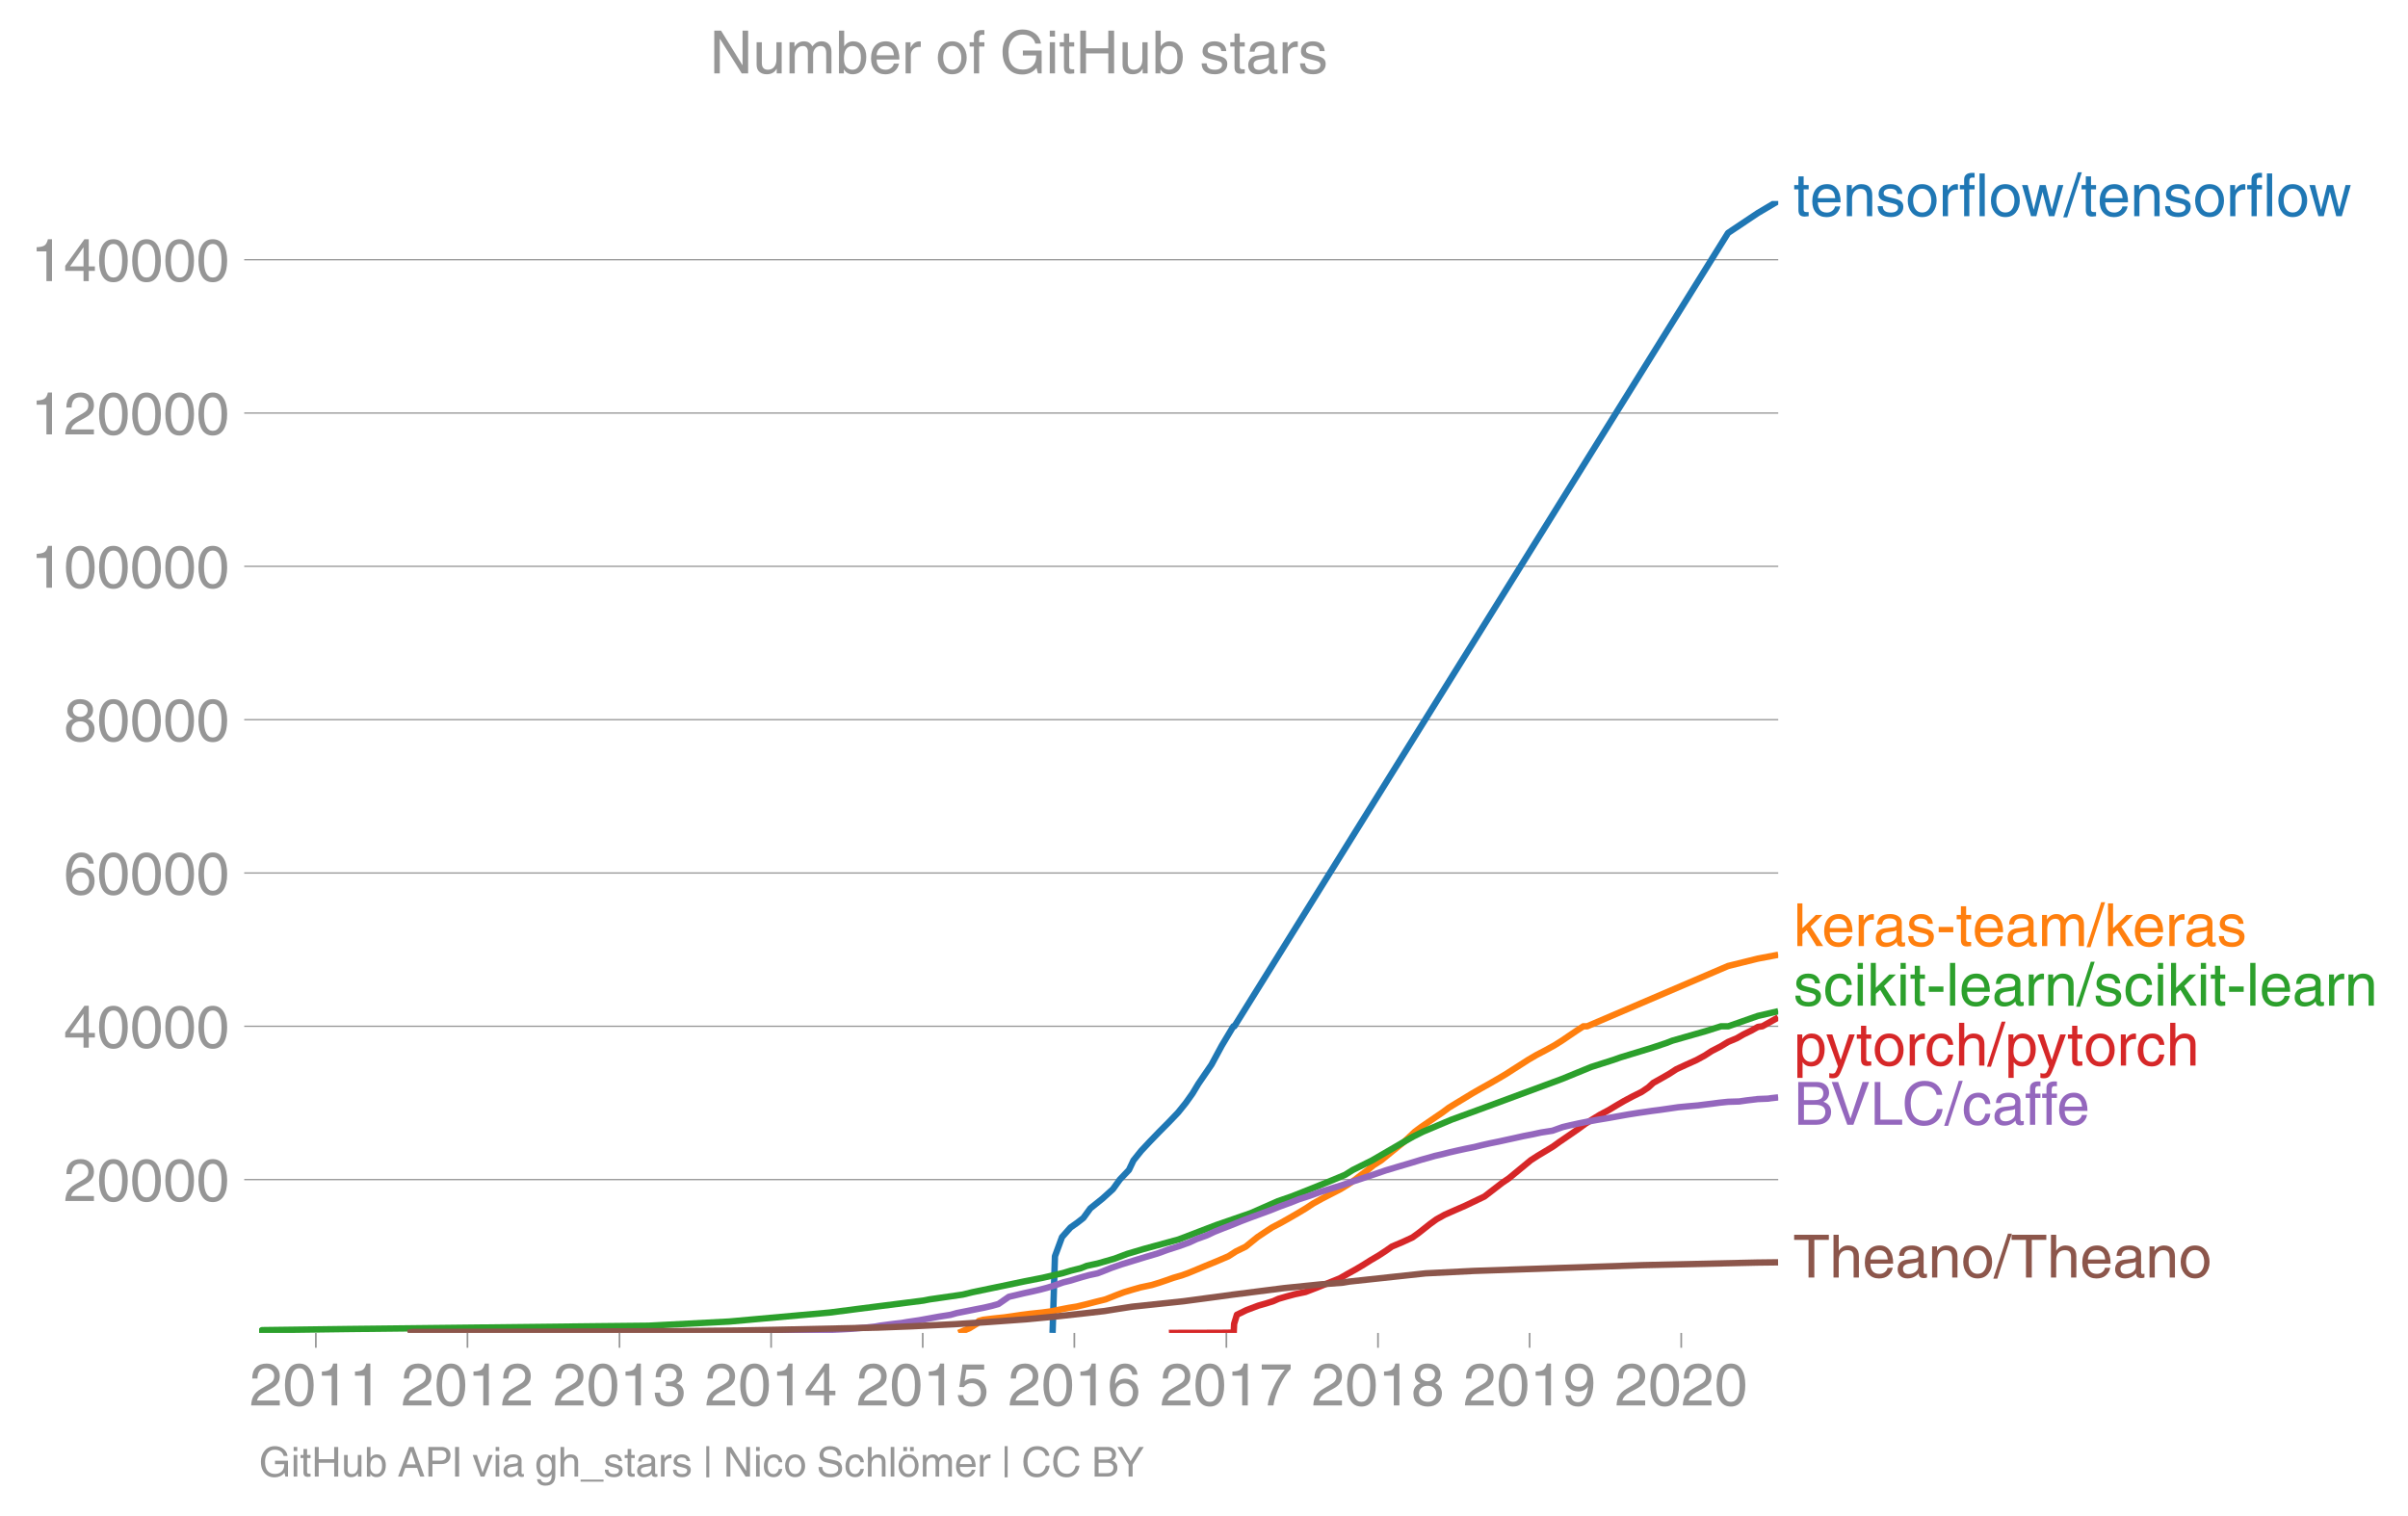 <svg height="475.297" viewBox="0 0 566.082 356.473" width="754.776" xmlns="http://www.w3.org/2000/svg" xmlns:xlink="http://www.w3.org/1999/xlink"><defs><style>*{stroke-linecap:butt;stroke-linejoin:round}</style></defs><g id="figure_1"><path d="M0 356.473h566.082V0H0z" fill="none" id="patch_1"/><g id="axes_1"><path d="M60.912 313.361h357.12V47.25H60.912z" fill="none" id="patch_2"/><g id="matplotlib.axis_1"><g id="xtick_1"><g id="line2d_1"><defs><path d="M0 0v3.5" id="m0e3f75fdbd" stroke="#969696" stroke-width=".4"/></defs><use x="74.251" xlink:href="#m0e3f75fdbd" y="313.361" fill="#969696" stroke="#969696" stroke-width=".4"/></g><g transform="matrix(.14 0 0 -.14 58.68 330.41)" fill="#969696" id="text_1"><defs><path d="M4.39 45.125q0 12.39 6.391 18.781 6.406 6.407 17.938 6.407 9.656 0 15.812-5.86 6.157-5.86 6.157-15.14 0-7.22-3.547-12.188-3.532-4.953-10.422-8.703l-12.11-6.64Q13.922 15.921 12.5 8.296h38.188V0H2.593q.39 9.906 4.297 16.5 3.906 6.594 12.203 11.375l12.593 7.328q5.032 2.89 7.329 5.984 2.297 3.094 2.297 8.516 0 5.375-3.766 9.031-3.75 3.672-10.156 3.672-7.078 0-10.594-4.672-3.516-4.656-3.61-12.609z" id="HelveticaWorld-Regular-50"/><path d="M42.484 34.188q0 14.109-3.734 21.156-3.734 7.062-10.969 7.062-7.078 0-10.89-7.062-3.797-7.047-3.797-21.157 0-13.671 3.75-20.937Q20.609 6 27.78 6q7.235 0 10.969 7 3.734 7.016 3.734 21.188zm9.422 0q0-17.297-6.25-26.704-6.25-9.39-17.875-9.39-12.062 0-18.062 9.734-6 9.75-6 26.36 0 17.03 6.14 26.578 6.157 9.547 17.922 9.547 11.625 0 17.875-9.5t6.25-26.626z" id="HelveticaWorld-Regular-48"/><path d="M35.89 0h-9.374v49.906H10.109v6.985q8.594.28 12.782 2.75Q27.094 62.109 29 70.313h6.89z" id="HelveticaWorld-Regular-49"/></defs><use xlink:href="#HelveticaWorld-Regular-50"/><use x="55.615" xlink:href="#HelveticaWorld-Regular-48"/><use x="111.23" xlink:href="#HelveticaWorld-Regular-49"/><use x="166.846" xlink:href="#HelveticaWorld-Regular-49"/></g></g><g id="xtick_2"><use x="109.894" xlink:href="#m0e3f75fdbd" y="313.361" fill="#969696" stroke="#969696" stroke-width=".4" id="line2d_2"/><g transform="matrix(.14 0 0 -.14 94.323 330.41)" fill="#969696" id="text_2"><use xlink:href="#HelveticaWorld-Regular-50"/><use x="55.615" xlink:href="#HelveticaWorld-Regular-48"/><use x="111.23" xlink:href="#HelveticaWorld-Regular-49"/><use x="166.846" xlink:href="#HelveticaWorld-Regular-50"/></g></g><g id="xtick_3"><use x="145.634" xlink:href="#m0e3f75fdbd" y="313.361" fill="#969696" stroke="#969696" stroke-width=".4" id="line2d_3"/><g transform="matrix(.14 0 0 -.14 130.064 330.41)" fill="#969696" id="text_3"><defs><path d="M22.406 39.984q2.203-.187 4.594-.187 6.203 0 9.781 2.86 3.594 2.859 3.594 8.656 0 4.687-3.344 7.89-3.343 3.203-9.64 3.203-6.985 0-10.235-4.11-3.234-4.093-3.437-10.983h-8.64q0 10.984 5.765 16.984 5.765 6.016 16.937 6.016 9.922 0 15.828-5.11 5.907-5.094 5.907-13.39 0-10.704-9.032-14.5v-.204q11.72-4 11.72-16.406 0-9.906-6.595-16.265-6.593-6.344-18.703-6.344-9.906 0-16.312 5.203Q4.204 8.5 3.422 21.484H12.5q.203-8.109 4-11.797Q20.313 6 27.484 6q6.938 0 11.141 3.86 4.203 3.859 4.203 9.718 0 6.406-4.016 9.672-4 3.266-12.39 3.266-2 0-4.016-.094z" id="HelveticaWorld-Regular-51"/></defs><use xlink:href="#HelveticaWorld-Regular-50"/><use x="55.615" xlink:href="#HelveticaWorld-Regular-48"/><use x="111.23" xlink:href="#HelveticaWorld-Regular-49"/><use x="166.846" xlink:href="#HelveticaWorld-Regular-51"/></g></g><g id="xtick_4"><use x="181.277" xlink:href="#m0e3f75fdbd" y="313.361" fill="#969696" stroke="#969696" stroke-width=".4" id="line2d_4"/><g transform="matrix(.14 0 0 -.14 165.706 330.41)" fill="#969696" id="text_4"><defs><path d="M10.594 24.703h22.61v31.89h-.188zM42 17.093V0h-8.797v17.094H2.484v8.593L34.72 70.314H42v-45.61h10.297v-7.61z" id="HelveticaWorld-Regular-52"/></defs><use xlink:href="#HelveticaWorld-Regular-50"/><use x="55.615" xlink:href="#HelveticaWorld-Regular-48"/><use x="111.23" xlink:href="#HelveticaWorld-Regular-49"/><use x="166.846" xlink:href="#HelveticaWorld-Regular-52"/></g></g><g id="xtick_5"><use x="216.92" xlink:href="#m0e3f75fdbd" y="313.361" fill="#969696" stroke="#969696" stroke-width=".4" id="line2d_5"/><g transform="matrix(.14 0 0 -.14 201.35 330.41)" fill="#969696" id="text_5"><defs><path d="M14.703 40.922q5.813 4.39 13.625 4.39 9.469 0 16.281-6.296 6.813-6.297 6.813-16.22 0-10.78-6.578-17.796-6.563-7-18.422-7-10.313 0-16.266 5.047Q4.203 8.109 3.22 17.39h9.094q.671-5.672 4.437-8.672 3.766-3 10.453-3 6.485 0 10.64 4.484Q42 14.703 42 21.688q0 7.125-4.36 11.421-4.343 4.297-11.218 4.297-7.813 0-13.047-6.687l-7.563.39 5.266 37.594h36.438v-8.5H17.672z" id="HelveticaWorld-Regular-53"/></defs><use xlink:href="#HelveticaWorld-Regular-50"/><use x="55.615" xlink:href="#HelveticaWorld-Regular-48"/><use x="111.23" xlink:href="#HelveticaWorld-Regular-49"/><use x="166.846" xlink:href="#HelveticaWorld-Regular-53"/></g></g><g id="xtick_6"><use x="252.563" xlink:href="#m0e3f75fdbd" y="313.361" fill="#969696" stroke="#969696" stroke-width=".4" id="line2d_6"/><g transform="matrix(.14 0 0 -.14 236.992 330.41)" fill="#969696" id="text_6"><defs><path d="M14.11 21.578q0-6.875 4.093-11.234Q22.313 6 28.906 6q6.297 0 10.032 4.438 3.734 4.453 3.734 11.687 0 6.297-3.688 10.547-3.687 4.25-10.468 4.25-6.594 0-10.5-4.156-3.907-4.157-3.907-11.188zM41.702 51.61q-.984 5.375-3.984 8.078-3 2.72-8.125 2.72-8.11 0-12.36-7.923-4.25-7.906-4.343-18.109l.203-.188q5.61 8.641 16.687 8.641 8.844 0 15.438-5.86 6.593-5.859 6.593-16.452 0-10.5-6.25-17.47-6.25-6.952-16.843-6.952-12.219 0-18.563 8.687-6.344 8.703-6.344 25.938 0 16.593 6.485 27.093 6.5 10.5 19.484 10.5 8.407 0 14.219-5.015 5.813-5 6.297-13.688z" id="HelveticaWorld-Regular-54"/></defs><use xlink:href="#HelveticaWorld-Regular-50"/><use x="55.615" xlink:href="#HelveticaWorld-Regular-48"/><use x="111.23" xlink:href="#HelveticaWorld-Regular-49"/><use x="166.846" xlink:href="#HelveticaWorld-Regular-54"/></g></g><g id="xtick_7"><use x="288.304" xlink:href="#m0e3f75fdbd" y="313.361" fill="#969696" stroke="#969696" stroke-width=".4" id="line2d_7"/><g transform="matrix(.14 0 0 -.14 272.733 330.41)" fill="#969696" id="text_7"><defs><path d="M3.719 68.797h48.578v-7.719Q42.28 50.875 33.984 33.484 25.687 16.11 23.391 0h-9.672q1.469 13.281 9.719 30.531 8.25 17.266 18.953 29.672H3.719z" id="HelveticaWorld-Regular-55"/></defs><use xlink:href="#HelveticaWorld-Regular-50"/><use x="55.615" xlink:href="#HelveticaWorld-Regular-48"/><use x="111.23" xlink:href="#HelveticaWorld-Regular-49"/><use x="166.846" xlink:href="#HelveticaWorld-Regular-55"/></g></g><g id="xtick_8"><use x="323.947" xlink:href="#m0e3f75fdbd" y="313.361" fill="#969696" stroke="#969696" stroke-width=".4" id="line2d_8"/><g transform="matrix(.14 0 0 -.14 308.376 330.41)" fill="#969696" id="text_8"><defs><path d="M27.594 40.578q5.422 0 8.953 3.094 3.547 3.11 3.547 8.234 0 4.594-3.407 7.547-3.39 2.953-9.687 2.953-5.61 0-8.672-3.11-3.047-3.093-3.047-7.874 0-5.125 3.813-7.984 3.812-2.86 8.5-2.86zm.093-7.562q-6.78 0-10.64-3.766-3.86-3.766-3.86-9.234 0-6.297 3.907-10.157Q21 6 28.219 6q6.406 0 10.234 3.86 3.828 3.859 3.828 10.265 0 5.469-3.828 9.172-3.828 3.719-10.766 3.719zM49.22 52.203q0-10.594-9.032-14.797 6.204-2.781 8.86-7.36 2.656-4.562 2.656-9.733 0-10.016-6.453-16.125-6.438-6.094-17.375-6.094-9.563 0-16.813 5.25-7.25 5.25-7.25 17.062 0 11.922 11.907 16.907-9.516 3.796-9.516 13.671 0 8.297 5.64 13.813 5.641 5.516 15.641 5.516 10.016 0 15.875-5.204 5.86-5.203 5.86-12.906z" id="HelveticaWorld-Regular-56"/></defs><use xlink:href="#HelveticaWorld-Regular-50"/><use x="55.615" xlink:href="#HelveticaWorld-Regular-48"/><use x="111.23" xlink:href="#HelveticaWorld-Regular-49"/><use x="166.846" xlink:href="#HelveticaWorld-Regular-56"/></g></g><g id="xtick_9"><use x="359.589" xlink:href="#m0e3f75fdbd" y="313.361" fill="#969696" stroke="#969696" stroke-width=".4" id="line2d_9"/><g transform="matrix(.14 0 0 -.14 344.019 330.41)" fill="#969696" id="text_9"><defs><path d="M27.594 31.39q6 0 9.75 4.047 3.765 4.063 3.765 11.97 0 6.5-3.562 10.75-3.563 4.25-10.64 4.25-6.11 0-9.876-4.298-3.75-4.297-3.75-11.53 0-7.376 3.516-11.282 3.515-3.906 10.797-3.906zm-1.282-7.906q-10 0-16.062 6.203-6.047 6.204-6.047 16.5 0 10.407 6.094 17.266 6.11 6.86 16.515 6.86 12.11 0 18.36-8.157 6.25-8.156 6.25-24.453 0-16.906-6.406-28.266Q38.625-1.905 25.875-1.905q-9.953 0-15.422 5.593-5.469 5.594-5.469 13.204h8.829q.39-5.266 3.437-8.375 3.063-3.094 8.438-3.094 7.609 0 11.515 6.781Q41.11 19 42.578 31.688l-.187.203q-5.672-8.407-16.078-8.407z" id="HelveticaWorld-Regular-57"/></defs><use xlink:href="#HelveticaWorld-Regular-50"/><use x="55.615" xlink:href="#HelveticaWorld-Regular-48"/><use x="111.23" xlink:href="#HelveticaWorld-Regular-49"/><use x="166.846" xlink:href="#HelveticaWorld-Regular-57"/></g></g><g id="xtick_10"><use x="395.232" xlink:href="#m0e3f75fdbd" y="313.361" fill="#969696" stroke="#969696" stroke-width=".4" id="line2d_10"/><g transform="matrix(.14 0 0 -.14 379.662 330.41)" fill="#969696" id="text_10"><use xlink:href="#HelveticaWorld-Regular-50"/><use x="55.615" xlink:href="#HelveticaWorld-Regular-48"/><use x="111.23" xlink:href="#HelveticaWorld-Regular-50"/><use x="166.846" xlink:href="#HelveticaWorld-Regular-48"/></g></g></g><g id="matplotlib.axis_2"><g id="ytick_1"><path clip-path="url(#p6d03cecaca)" d="M60.912 277.32h357.12" fill="none" stroke="#969696" stroke-linecap="square" stroke-width=".3" id="line2d_11"/><g id="line2d_12"><defs><path d="M0 0h-3.5" id="m4a5fb4561a" stroke="#969696" stroke-width=".3"/></defs><use x="60.912" xlink:href="#m4a5fb4561a" y="277.32" fill="#969696" stroke="#969696" stroke-width=".3"/></g><g transform="matrix(.14 0 0 -.14 14.985 282.344)" fill="#969696" id="text_11"><use xlink:href="#HelveticaWorld-Regular-50"/><use x="55.615" xlink:href="#HelveticaWorld-Regular-48"/><use x="111.23" xlink:href="#HelveticaWorld-Regular-48"/><use x="166.846" xlink:href="#HelveticaWorld-Regular-48"/><use x="222.461" xlink:href="#HelveticaWorld-Regular-48"/></g></g><g id="ytick_2"><path clip-path="url(#p6d03cecaca)" d="M60.912 241.276h357.12" fill="none" stroke="#969696" stroke-linecap="square" stroke-width=".3" id="line2d_13"/><use x="60.912" xlink:href="#m4a5fb4561a" y="241.276" fill="#969696" stroke="#969696" stroke-width=".3" id="line2d_14"/><g transform="matrix(.14 0 0 -.14 14.985 246.301)" fill="#969696" id="text_12"><use xlink:href="#HelveticaWorld-Regular-52"/><use x="55.615" xlink:href="#HelveticaWorld-Regular-48"/><use x="111.23" xlink:href="#HelveticaWorld-Regular-48"/><use x="166.846" xlink:href="#HelveticaWorld-Regular-48"/><use x="222.461" xlink:href="#HelveticaWorld-Regular-48"/></g></g><g id="ytick_3"><path clip-path="url(#p6d03cecaca)" d="M60.912 205.233h357.12" fill="none" stroke="#969696" stroke-linecap="square" stroke-width=".3" id="line2d_15"/><use x="60.912" xlink:href="#m4a5fb4561a" y="205.233" fill="#969696" stroke="#969696" stroke-width=".3" id="line2d_16"/><g transform="matrix(.14 0 0 -.14 14.985 210.258)" fill="#969696" id="text_13"><use xlink:href="#HelveticaWorld-Regular-54"/><use x="55.615" xlink:href="#HelveticaWorld-Regular-48"/><use x="111.23" xlink:href="#HelveticaWorld-Regular-48"/><use x="166.846" xlink:href="#HelveticaWorld-Regular-48"/><use x="222.461" xlink:href="#HelveticaWorld-Regular-48"/></g></g><g id="ytick_4"><path clip-path="url(#p6d03cecaca)" d="M60.912 169.19h357.12" fill="none" stroke="#969696" stroke-linecap="square" stroke-width=".3" id="line2d_17"/><use x="60.912" xlink:href="#m4a5fb4561a" y="169.19" fill="#969696" stroke="#969696" stroke-width=".3" id="line2d_18"/><g transform="matrix(.14 0 0 -.14 14.985 174.214)" fill="#969696" id="text_14"><use xlink:href="#HelveticaWorld-Regular-56"/><use x="55.615" xlink:href="#HelveticaWorld-Regular-48"/><use x="111.23" xlink:href="#HelveticaWorld-Regular-48"/><use x="166.846" xlink:href="#HelveticaWorld-Regular-48"/><use x="222.461" xlink:href="#HelveticaWorld-Regular-48"/></g></g><g id="ytick_5"><path clip-path="url(#p6d03cecaca)" d="M60.912 133.146h357.12" fill="none" stroke="#969696" stroke-linecap="square" stroke-width=".3" id="line2d_19"/><use x="60.912" xlink:href="#m4a5fb4561a" y="133.146" fill="#969696" stroke="#969696" stroke-width=".3" id="line2d_20"/><g transform="matrix(.14 0 0 -.14 7.2 138.17)" fill="#969696" id="text_15"><use xlink:href="#HelveticaWorld-Regular-49"/><use x="55.615" xlink:href="#HelveticaWorld-Regular-48"/><use x="111.23" xlink:href="#HelveticaWorld-Regular-48"/><use x="166.846" xlink:href="#HelveticaWorld-Regular-48"/><use x="222.461" xlink:href="#HelveticaWorld-Regular-48"/><use x="278.076" xlink:href="#HelveticaWorld-Regular-48"/></g></g><g id="ytick_6"><path clip-path="url(#p6d03cecaca)" d="M60.912 97.103h357.12" fill="none" stroke="#969696" stroke-linecap="square" stroke-width=".3" id="line2d_21"/><use x="60.912" xlink:href="#m4a5fb4561a" y="97.103" fill="#969696" stroke="#969696" stroke-width=".3" id="line2d_22"/><g transform="matrix(.14 0 0 -.14 7.2 102.127)" fill="#969696" id="text_16"><use xlink:href="#HelveticaWorld-Regular-49"/><use x="55.615" xlink:href="#HelveticaWorld-Regular-50"/><use x="111.23" xlink:href="#HelveticaWorld-Regular-48"/><use x="166.846" xlink:href="#HelveticaWorld-Regular-48"/><use x="222.461" xlink:href="#HelveticaWorld-Regular-48"/><use x="278.076" xlink:href="#HelveticaWorld-Regular-48"/></g></g><g id="ytick_7"><path clip-path="url(#p6d03cecaca)" d="M60.912 61.06h357.12" fill="none" stroke="#969696" stroke-linecap="square" stroke-width=".3" id="line2d_23"/><use x="60.912" xlink:href="#m4a5fb4561a" y="61.059" fill="#969696" stroke="#969696" stroke-width=".3" id="line2d_24"/><g transform="matrix(.14 0 0 -.14 7.2 66.084)" fill="#969696" id="text_17"><use xlink:href="#HelveticaWorld-Regular-49"/><use x="55.615" xlink:href="#HelveticaWorld-Regular-52"/><use x="111.23" xlink:href="#HelveticaWorld-Regular-48"/><use x="166.846" xlink:href="#HelveticaWorld-Regular-48"/><use x="222.461" xlink:href="#HelveticaWorld-Regular-48"/><use x="278.076" xlink:href="#HelveticaWorld-Regular-48"/></g></g></g><path clip-path="url(#p6d03cecaca)" d="M247.442 313.361l.56-18.02 1.66-4.505 1.997-2.253 1.59-1.126 1.436-1.126 1.635-2.253 2.807-2.253 2.492-2.253 1.622-2.252 2.146-2.253 1.07-2.253 1.806-2.252 2.109-2.253 2.178-2.253 2.24-2.252 2.152-2.253 1.818-2.253 1.602-2.253 1.358-2.252 1.543-2.253 1.544-2.253 2.435-4.505 2.703-4.506H290.186L406.24 54.766l7.02-4.693 4.773-2.824" fill="none" stroke="#1f77b4" stroke-linecap="square" stroke-width="1.5" id="line2d_25"/><path clip-path="url(#p6d03cecaca)" d="M225.324 313.361l2.622-1.124 1.823-1.127.326-.562 1.045-.281 2.333-.283 2.7-.281 1.98-.281 1.888-.281 2.21-.283 2.708-.281 2.125-.282 2.812-.564 1.458-.28 1.774-.282 2.344-.564 2.167-.562 2.264-.564 2.852-1.127 1.504-.562 1.877-.564 1.96-.562 2.672-.564 1.836-.563 1.655-.564 1.592-.562 1.944-.564 1.554-.562 1.377-.564 2.69-1.127 2.747-1.126 2.628-1.127 1.748-1.126 2.302-1.126 2.78-2.253 1.684-1.126 1.718-1.127 2.149-1.126 1.994-1.126 1.948-1.127 1.875-1.126 1.704-1.126 2.038-1.127 2.18-1.126 2.195-1.127 1.836-1.126 1.621-1.126 1.45-1.127 1.513-1.126 1.366-1.126 1.777-1.127 2.76-2.252 2.803-2.253 2.376-2.253 1.525-1.126 1.644-1.126 1.641-1.127 1.655-1.126 1.509-1.127 1.837-1.126 1.866-1.126 1.845-1.127 1.961-1.126 2.022-1.126 1.954-1.127 1.916-1.126 1.746-1.126 1.77-1.127 1.754-1.126 1.921-1.126 2.157-1.127 2.049-1.126 1.798-1.127 1.654-1.126 1.665-1.126 1.726-1.127h.896l33.12-14.175 7.02-1.736 4.773-.903" fill="none" stroke="#ff7f0e" stroke-linecap="square" stroke-width="1.5" id="line2d_26"/><path clip-path="url(#p6d03cecaca)" d="M60.912 313.361l.69-.648 20.224-.265 58.956-.655 11.68-.118 18.99-.986 23.56-2.112 6.579-.846 15.493-1.97 1.431-.282 7.813-1.127 2.29-.562 8.135-1.69 4.023-.844 4.31-.845 4.84-1.126 1.852-.564 2.281-.563 1.436-.564 2.588-.562 3.92-1.126 3.002-1.127 3.785-1.126 8.253-2.253 8.83-3.379 8.154-2.817 6.404-2.815 3.258-1.126 4.273-1.69 5.571-2.253 2.684-1.127 1.788-1.126 4.525-2.253 7.75-4.505 1.977-1.126 2.262-1.127 6.673-2.815 6.16-2.252 19.82-7.323 6.875-2.815 5.293-1.69 1.58-.562 7.389-2.253 3.387-1.126 1.457-.565 7.889-2.252 3.546-1.127h1.714l6.957-2.438 4.773-1.105h0" fill="none" stroke="#2ca02c" stroke-linecap="square" stroke-width="1.5" id="line2d_27"/><path clip-path="url(#p6d03cecaca)" d="M274.806 313.361l.048-.003.819-.002 2.866-.002 2.51-.003 1.474-.006 1.587-.007.86-.004 2.164-.005 2.902-.034.002-.067.003-.133.009-.267.021-.535.053-1.069.655-2.137 2.21-1.07 2.821-1.068 1.87-.533 1.68-.535 1.206-.534 1.834-.535 1.978-.534 2.533-.535 2.767-1.068 2.652-1.07 2.639-1.068 1.857-1.069 1.933-1.068 1.793-1.069 1.694-1.07 1.823-1.07 1.64-1.068 1.517-1.068 2.53-1.07 2.306-1.068 1.47-1.069 2.704-2.137 1.483-1.069 1.924-1.068 2.414-1.069 2.45-1.069 2.233-1.068 2.234-1.069 2.773-2.14 1.383-1.068 1.58-1.069 2.59-2.137 2.592-2.137 1.66-1.069 1.793-1.069 1.762-1.068 1.48-1.07 1.56-1.068 1.561-1.068 1.53-1.07 1.446-1.068 1.719-1.069 1.742-1.07 2.023-1.069 1.766-1.068 1.838-1.07 1.992-1.068 2.149-1.068 1.591-1.07 1.153-1.068 1.92-1.07 1.865-1.069 1.649-1.069 2.307-1.068 2.386-1.069 1.962-1.069 1.648-1.068 2.081-1.07 1.763-1.07 2.095-.883 1.529-.883 1.81-.883 1.586-.885 1.047-.146 3.727-2.076" fill="none" stroke="#d62728" stroke-linecap="square" stroke-width="1.5" id="line2d_28"/><path clip-path="url(#p6d03cecaca)" d="M178.728 313.361l.525-.104.935-.052 2.176-.027 1.25-.027 2.052-.053.935-.054 2.794-.106 1.71-.106 2.106-.107 2.503-.106 2.31-.106 1.95-.105 1.269-.106 2.551-.213 1.95-.213 1.132-.212 1.6-.211 1.587-.213 1.9-.212 1.227-.213 2.863-.424 2.358-.425 2.316-.423 2.72-.426 1.5-.423 2.155-.426 2.118-.423 2.158-.425 1.824-.424 1.517-.425 2.45-1.698 1.799-.423 1.788-.426 1.96-.423 1.83-.425 1.606-.424 1.39-.425 2.426-.85 1.718-.423 1.37-.425 1.424-.423 1.549-.426 1.974-.423 1.129-.426 2.115-.848 2.458-.85 2.772-.848 2.763-.849 2.884-.849 2.336-.849 2.628-.848 2.393-.85 1.833-.848 2.365-.849 1.793-.849 2.123-.848 2.206-.85 2.075-.848 2.229-.85 2.335-.85 2.3-.848 2.106-.85 2.336-.848 2.151-.849 2.61-.849 2.341-.848 2.693-.85 2.74-.848 2.47-.849 2.586-.849 2.516-.849 2.464-.848 2.837-.85 2.89-.848 2.776-.849 1.55-.423 1.47-.426 1.83-.423 1.67-.426 1.845-.423 1.943-.425 2.103-.424 1.707-.425 1.881-.424 2.09-.425 1.921-.424 1.945-.425 1.894-.423 2.21-.426 1.937-.423 2.714-.425 2.368-.85 1.78-.423 1.933-.425 2.1-.424 2.327-.425 2.542-.423 2.385-.426 2.369-.423 2.702-.426 1.485-.21 1.47-.213 1.678-.213 1.482-.212 2.926-.424 2.23-.213 2.431-.212 1.667-.213 1.759-.213 1.587-.212 2.055-.213 2.62-.08.548-.08 1.11-.162 2.72-.325 2.415-.097.63-.1 1.736-.196" fill="none" stroke="#9467bd" stroke-linecap="square" stroke-width="1.5" id="line2d_29"/><path clip-path="url(#p6d03cecaca)" d="M95.847 313.361l1.07-.223 31.8-.072 30.59-.12 13.988-.145 9.414-.177 23.642-.513 7.694-.29 10.452-.514 7.954-.514 8.897-.641 6.787-.644 6.98-.771 4.519-.514 3.2-.513 3.315-.514 12.12-1.283 11.475-1.543 12.1-1.54 8.837-.9 5.026-.385 1.518-.258 17.889-1.927 11.447-.576 39.553-1.35 26.935-.61 4.947-.059h0" fill="none" stroke="#8c564b" stroke-linecap="square" stroke-width="1.5" id="line2d_30"/><g transform="matrix(.14 0 0 -.14 421.603 50.825)" fill="#1f77b4" id="text_18"><defs><path d="M17.188 45.016V10.984q0-2 1.093-3.046 1.11-1.047 3.938-1.047h3.375V0Q20.797-.688 19-.688q-5.516 0-8.063 2.641-2.53 2.64-2.53 8.547v34.516H1.311v7.28h7.094v14.595h8.781V52.297h8.407v-7.281z" id="HelveticaWorld-Regular-116"/><path d="M42.484 30.328q-.687 8.485-4.5 12.031-3.797 3.547-10.109 3.547-6.39 0-10.328-4.5-3.922-4.484-4.172-11.078zm8.391-13.922q-1.453-8.11-7.953-13.422-5.719-4.5-15.047-4.593-10.984.093-17.438 7.203Q4 12.704 4 24.704q0 13.78 6.64 21.437 6.641 7.672 18.47 7.672 10.593 0 16.546-7.922 5.953-7.907 5.953-22.594H13.375q0-8.203 3.813-12.703Q21 6.109 28.608 6.109q5.375 0 9.235 3.235 3.86 3.25 4.25 7.062z" id="HelveticaWorld-Regular-101"/><path d="M49.219 0h-8.844v32.172q0 7.422-2.594 10.578-2.578 3.156-8.578 3.156-5.906 0-9.875-4.5-3.953-4.484-3.953-12.89V0H6.594v52.297h8.297v-7.375h.203q6.203 8.89 15.812 8.89 8.89 0 13.594-4.718 4.719-4.703 4.719-13.5z" id="HelveticaWorld-Regular-110"/><path d="M36.078 37.406q-.187 4.688-3.344 6.735-3.14 2.047-9.047 2.047-4.296 0-7.359-1.907-3.047-1.89-3.047-5.468 0-2.829 1.797-4.172 1.813-1.344 7.828-2.86l8.688-2.187q7.906-2 11.297-5.11 3.406-3.093 3.406-8.656 0-7.719-5.64-12.531-5.641-4.813-15.063-4.813-11 0-16.64 4.563-5.626 4.578-5.735 13.75h8.5q.203-5.422 3.594-8.063 3.39-2.625 10.171-2.625 5.516 0 8.766 2.188 3.25 2.203 3.25 6.11 0 2.78-2.11 4.437-2.093 1.672-8.296 3.078l-10.203 2.5q-6.203 1.562-9.157 4.656-2.953 3.094-2.953 8.031 0 7.72 5.516 12.203 5.531 4.5 14.406 4.5 9.485 0 14.531-4.624 5.047-4.61 5.344-11.782z" id="HelveticaWorld-Regular-115"/><path d="M12.703 26.219q0-8.735 3.953-14.375 3.953-5.64 11.219-5.64 7.531 0 11.438 5.905 3.906 5.907 3.906 14.11 0 8.297-3.907 14.078-3.906 5.797-11.437 5.797-6.969 0-11.078-5.453-4.094-5.438-4.094-14.422zm-8.984 0q0 11.672 6.484 19.625 6.5 7.968 17.672 7.968 11.438 0 17.875-8.062 6.453-8.047 6.453-19.531 0-11.516-6.406-19.625-6.39-8.11-17.922-8.11-11.078 0-17.625 7.86-6.531 7.86-6.531 19.875z" id="HelveticaWorld-Regular-111"/><path d="M15.375 0H6.594v52.297h8.297v-8.688h.203q5.703 10.203 14.687 10.203 1.422 0 2.297-.296V44.39h-3.266q-5.906 0-9.671-4.016-3.766-4-3.766-9.953z" id="HelveticaWorld-Regular-114"/><path d="M17.188 45.016V0H8.405v45.016H1.22v7.28h7.187v8.985q0 5.907 3.578 8.703 3.594 2.813 10.032 2.813 2.203 0 3.968-.188v-7.906q-1.562.188-3.578.188-2.922 0-4.078-1.438-1.14-1.437-1.14-4.656v-6.5h8.796v-7.281z" id="HelveticaWorld-Regular-102"/><path d="M15.375 0H6.594v71.781h8.781z" id="HelveticaWorld-Regular-108"/><path d="M25.594 0h-8.985L1.516 52.297h9.468L21 11.187h.188l10.109 41.11h9.922l10.203-41.11h.187l10.594 41.11h8.703L55.812 0h-9.234L35.984 40.484h-.187z" id="HelveticaWorld-Regular-119"/><path d="M4.984-1.906h-6.687l24.61 75.594H29.5z" id="HelveticaWorld-Regular-47"/></defs><use xlink:href="#HelveticaWorld-Regular-116"/><use x="27.686" xlink:href="#HelveticaWorld-Regular-101"/><use x="83.105" xlink:href="#HelveticaWorld-Regular-110"/><use x="138.281" xlink:href="#HelveticaWorld-Regular-115"/><use x="188.281" xlink:href="#HelveticaWorld-Regular-111"/><use x="244.189" xlink:href="#HelveticaWorld-Regular-114"/><use x="278.258" xlink:href="#HelveticaWorld-Regular-102"/><use x="305.943" xlink:href="#HelveticaWorld-Regular-108"/><use x="327.965" xlink:href="#HelveticaWorld-Regular-111"/><use x="382.373" xlink:href="#HelveticaWorld-Regular-119"/><use x="454.785" xlink:href="#HelveticaWorld-Regular-47"/><use x="482.568" xlink:href="#HelveticaWorld-Regular-116"/><use x="510.254" xlink:href="#HelveticaWorld-Regular-101"/><use x="565.674" xlink:href="#HelveticaWorld-Regular-110"/><use x="620.85" xlink:href="#HelveticaWorld-Regular-115"/><use x="670.85" xlink:href="#HelveticaWorld-Regular-111"/><use x="726.758" xlink:href="#HelveticaWorld-Regular-114"/><use x="760.826" xlink:href="#HelveticaWorld-Regular-102"/><use x="788.512" xlink:href="#HelveticaWorld-Regular-108"/><use x="810.533" xlink:href="#HelveticaWorld-Regular-111"/><use x="864.941" xlink:href="#HelveticaWorld-Regular-119"/></g><g transform="matrix(.14 0 0 -.14 421.603 222.423)" fill="#ff7f0e" id="text_19"><defs><path d="M50 0H38.719L22.406 26.422l-7.312-6.594V0h-8.5v71.781h8.5v-41.61l22.5 22.126H48.78L28.813 32.813z" id="HelveticaWorld-Regular-107"/><path d="M38.375 26.703q-.969-1.015-3.828-1.656-2.86-.625-10.672-1.656-5.766-.688-8.469-2.844-2.703-2.14-2.703-5.656 0-4.297 2.281-6.688 2.297-2.39 7.329-2.39 6.296 0 11.171 3.578 4.891 3.593 4.891 8.718zM6.203 36.375q.297 8.844 5.734 13.14 5.454 4.297 15.844 4.297 8.297 0 13.907-3.765 5.624-3.75 5.624-10.844V9.078Q47.313 6 50.094 6q1.125 0 2.89.39V0Q50.594-.984 48-.984q-4.5 0-6.703 1.921-2.188 1.938-2.281 6.047-7.516-8.5-18.891-8.5-7.422 0-11.922 4.204Q3.72 6.89 3.72 13.624q0 6.89 3.906 11.125Q11.531 29 19 29.89l15.516 1.891q4.203.64 4.203 6.203 0 4.11-3.047 6.297-3.047 2.203-9.25 2.203-5.516 0-8.485-2.437-2.953-2.438-3.53-7.672z" id="HelveticaWorld-Regular-97"/><path d="M28.906 23.188H4.391v8.984h24.515z" id="HelveticaWorld-Regular-45"/><path d="M6.594 52.297h8.297v-7.375h.203q5.906 8.89 15.812 8.89 9.813 0 13.922-8.5 3.75 4.594 7.266 6.547 3.515 1.953 8.703 1.953 6.781 0 11.484-4.453Q77 44.922 77 36.187V0h-8.781v33.797q0 6.094-2.297 9.094-2.297 3.015-7.422 3.015-5.172 0-8.75-4.203-3.563-4.203-3.563-9.812V0h-8.78v36.188q0 4.53-2.11 7.124-2.094 2.594-6.094 2.594-6.297 0-10.062-4.687-3.766-4.688-3.766-12.703V0H6.594z" id="HelveticaWorld-Regular-109"/></defs><use xlink:href="#HelveticaWorld-Regular-107"/><use x="47.625" xlink:href="#HelveticaWorld-Regular-101"/><use x="103.045" xlink:href="#HelveticaWorld-Regular-114"/><use x="134.613" xlink:href="#HelveticaWorld-Regular-97"/><use x="189.545" xlink:href="#HelveticaWorld-Regular-115"/><use x="239.545" xlink:href="#HelveticaWorld-Regular-45"/><use x="272.846" xlink:href="#HelveticaWorld-Regular-116"/><use x="300.531" xlink:href="#HelveticaWorld-Regular-101"/><use x="355.951" xlink:href="#HelveticaWorld-Regular-97"/><use x="410.883" xlink:href="#HelveticaWorld-Regular-109"/><use x="493.891" xlink:href="#HelveticaWorld-Regular-47"/><use x="521.674" xlink:href="#HelveticaWorld-Regular-107"/><use x="569.299" xlink:href="#HelveticaWorld-Regular-101"/><use x="624.719" xlink:href="#HelveticaWorld-Regular-114"/><use x="656.287" xlink:href="#HelveticaWorld-Regular-97"/><use x="711.219" xlink:href="#HelveticaWorld-Regular-115"/></g><g transform="matrix(.14 0 0 -.14 421.603 236.423)" fill="#2ca02c" id="text_20"><defs><path d="M39.594 34.719q-1.89 11.187-12.39 11.187-6.5 0-10.454-5.203-3.953-5.203-3.953-14.484 0-10.11 3.656-15.11 3.672-5 10.64-5 4.688 0 8.11 3.438 3.422 3.437 4.39 8.953h8.5q-1.312-9.703-6.859-14.86-5.547-5.156-14.328-5.156-10.297 0-16.89 7.047-6.594 7.063-6.594 19.172 0 13.281 6.594 21.188 6.593 7.922 18.5 7.922 8.687 0 13.843-5.204 5.157-5.203 5.735-13.89z" id="HelveticaWorld-Regular-99"/><path d="M6.594 61.813v9.968h8.781v-9.969zM15.375 0H6.594v52.297h8.781z" id="HelveticaWorld-Regular-105"/></defs><use xlink:href="#HelveticaWorld-Regular-115"/><use x="50" xlink:href="#HelveticaWorld-Regular-99"/><use x="101.27" xlink:href="#HelveticaWorld-Regular-105"/><use x="123.291" xlink:href="#HelveticaWorld-Regular-107"/><use x="173.291" xlink:href="#HelveticaWorld-Regular-105"/><use x="195.313" xlink:href="#HelveticaWorld-Regular-116"/><use x="222.998" xlink:href="#HelveticaWorld-Regular-45"/><use x="256.299" xlink:href="#HelveticaWorld-Regular-108"/><use x="278.32" xlink:href="#HelveticaWorld-Regular-101"/><use x="333.74" xlink:href="#HelveticaWorld-Regular-97"/><use x="388.672" xlink:href="#HelveticaWorld-Regular-114"/><use x="421.24" xlink:href="#HelveticaWorld-Regular-110"/><use x="476.416" xlink:href="#HelveticaWorld-Regular-47"/><use x="504.199" xlink:href="#HelveticaWorld-Regular-115"/><use x="554.199" xlink:href="#HelveticaWorld-Regular-99"/><use x="605.469" xlink:href="#HelveticaWorld-Regular-105"/><use x="627.49" xlink:href="#HelveticaWorld-Regular-107"/><use x="677.49" xlink:href="#HelveticaWorld-Regular-105"/><use x="699.512" xlink:href="#HelveticaWorld-Regular-116"/><use x="727.197" xlink:href="#HelveticaWorld-Regular-45"/><use x="760.498" xlink:href="#HelveticaWorld-Regular-108"/><use x="782.52" xlink:href="#HelveticaWorld-Regular-101"/><use x="837.939" xlink:href="#HelveticaWorld-Regular-97"/><use x="892.871" xlink:href="#HelveticaWorld-Regular-114"/><use x="925.439" xlink:href="#HelveticaWorld-Regular-110"/></g><g transform="matrix(.14 0 0 -.14 421.603 250.508)" fill="#d62728" id="text_21"><defs><path d="M14.984 23.688q0-8.407 4.094-13 4.11-4.579 10.219-4.579 6.687 0 10.39 5.438 3.72 5.453 3.72 14.765 0 10.22-3.563 14.907-3.563 4.687-10.735 4.687-6.984 0-10.562-5.5-3.563-5.5-3.563-16.718zm-8.39 28.609h8.297v-7.375h.203q5.61 8.89 15.625 8.89 10.11 0 15.937-7.359 5.828-7.344 5.828-18.766 0-12.796-5.953-21Q40.578-1.515 29.5-1.515q-9.094 0-13.922 7.032h-.203v-26.22H6.594z" id="HelveticaWorld-Regular-112"/><path d="M39.016 52.297h9.562L29.891.984q-.5-1.375-.985-2.593-4.25-11.329-7.328-15.547-3.078-4.235-9.953-4.235-3.61 0-5.906.782v8.015q2.484-.89 5.468-.89 3.22 0 4.704 2.03 1.5 2.032 4.421 9.938L.875 52.297h9.922L24.812 9.719H25z" id="HelveticaWorld-Regular-121"/><path d="M49.219 0h-8.844v34.188q0 6.296-2.438 9-2.437 2.718-7.953 2.718-6.797 0-10.703-4.406-3.906-4.39-3.906-12.984V0H6.594v71.781h8.781V45.312h.203q6 8.5 15.328 8.5 8.594 0 13.453-4.5 4.86-4.484 4.86-13.718z" id="HelveticaWorld-Regular-104"/></defs><use xlink:href="#HelveticaWorld-Regular-112"/><use x="54.494" xlink:href="#HelveticaWorld-Regular-121"/><use x="105.104" xlink:href="#HelveticaWorld-Regular-116"/><use x="132.789" xlink:href="#HelveticaWorld-Regular-111"/><use x="188.697" xlink:href="#HelveticaWorld-Regular-114"/><use x="220.266" xlink:href="#HelveticaWorld-Regular-99"/><use x="271.535" xlink:href="#HelveticaWorld-Regular-104"/><use x="326.711" xlink:href="#HelveticaWorld-Regular-47"/><use x="354.494" xlink:href="#HelveticaWorld-Regular-112"/><use x="408.988" xlink:href="#HelveticaWorld-Regular-121"/><use x="459.598" xlink:href="#HelveticaWorld-Regular-116"/><use x="487.283" xlink:href="#HelveticaWorld-Regular-111"/><use x="543.191" xlink:href="#HelveticaWorld-Regular-114"/><use x="574.76" xlink:href="#HelveticaWorld-Regular-99"/><use x="626.029" xlink:href="#HelveticaWorld-Regular-104"/></g><g transform="matrix(.14 0 0 -.14 421.603 264.423)" fill="#9467bd" id="text_22"><defs><path d="M8.11 71.781h31.484q9.281 0 14.797-5.031 5.515-5.031 5.515-13.031 0-4.844-2.422-8.828-2.406-3.97-7.187-6.172 6.687-2.532 9.828-6.735 3.156-4.203 3.156-10.797 0-9.265-6.687-15.234Q49.906 0 38.922 0H8.109zm9.562-63.484h20.703q7.625 0 11.422 3.531 3.812 3.547 3.812 9.563 0 6.093-4.25 9.093Q45.125 33.5 36.812 33.5h-19.14zm0 33.11h17.625q7.719 0 11.312 2.796 3.594 2.813 3.594 8.781 0 5.125-3.406 7.813-3.39 2.687-11.39 2.687H17.671z" id="HelveticaWorld-Regular-66"/><path d="M53.328 71.781h10.875L37.891 0H27.688L1.515 71.781h10.796l20.5-61.187h.204z" id="HelveticaWorld-Regular-86"/><path d="M17.672 8.594h36.531V0H8.11v71.781h9.563z" id="HelveticaWorld-Regular-76"/><path d="M58.016 50.203q-1.625 7.313-6.782 11.094-5.14 3.797-13.343 3.797-10.594 0-17.047-7.703-6.438-7.688-6.438-20.766 0-15.14 6.094-22.547 6.11-7.39 17.688-7.39 7.609 0 13.093 5.046 5.5 5.063 7.407 14.688h9.421Q66.22 12.594 57.625 5.344t-20.906-7.25q-14.703 0-23.516 10.11Q4.391 18.311 4.391 36.28q0 17.328 9.203 27.36 9.203 10.047 24.297 10.047 12.5 0 20.265-6.454 7.766-6.437 9.235-17.03z" id="HelveticaWorld-Regular-67"/></defs><use xlink:href="#HelveticaWorld-Regular-66"/><use x="62.813" xlink:href="#HelveticaWorld-Regular-86"/><use x="128.389" xlink:href="#HelveticaWorld-Regular-76"/><use x="182.504" xlink:href="#HelveticaWorld-Regular-67"/><use x="254.818" xlink:href="#HelveticaWorld-Regular-47"/><use x="282.602" xlink:href="#HelveticaWorld-Regular-99"/><use x="333.871" xlink:href="#HelveticaWorld-Regular-97"/><use x="388.803" xlink:href="#HelveticaWorld-Regular-102"/><use x="416.488" xlink:href="#HelveticaWorld-Regular-102"/><use x="442.174" xlink:href="#HelveticaWorld-Regular-101"/></g><g transform="matrix(.14 0 0 -.14 421.603 300.34)" fill="#8c564b" id="text_23"><defs><path d="M25.39 63.188H1.22v8.593h58.297v-8.594H35.109V0h-9.718z" id="HelveticaWorld-Regular-84"/></defs><use xlink:href="#HelveticaWorld-Regular-84"/><use x="60.742" xlink:href="#HelveticaWorld-Regular-104"/><use x="115.918" xlink:href="#HelveticaWorld-Regular-101"/><use x="171.338" xlink:href="#HelveticaWorld-Regular-97"/><use x="226.27" xlink:href="#HelveticaWorld-Regular-110"/><use x="281.445" xlink:href="#HelveticaWorld-Regular-111"/><use x="337.354" xlink:href="#HelveticaWorld-Regular-47"/><use x="365.137" xlink:href="#HelveticaWorld-Regular-84"/><use x="425.879" xlink:href="#HelveticaWorld-Regular-104"/><use x="481.055" xlink:href="#HelveticaWorld-Regular-101"/><use x="536.475" xlink:href="#HelveticaWorld-Regular-97"/><use x="591.406" xlink:href="#HelveticaWorld-Regular-110"/><use x="646.582" xlink:href="#HelveticaWorld-Regular-111"/></g><g transform="matrix(.097 0 0 -.097 60.912 347.134)" fill="#969696" id="text_24"><defs><path d="M38.484 38.375h31.532V0h-6.297l-2.344 9.281Q56.781 3.421 50.578.75q-6.187-2.656-12.875-2.656-10.797 0-18.047 4.703-7.25 4.719-11.265 13.015-4 8.313-4 20.72 0 15.468 9.203 26.312 9.203 10.843 24.781 10.843 11.625 0 20.313-6.5Q67.39 60.688 68.796 50h-9.375q-1.703 7.078-7.219 11.078-5.516 4.016-14.312 4.016-10.594 0-17.047-7.985-6.438-7.984-6.438-21.125 0-15.28 6.39-22.437Q27.204 6.39 38.282 6.39q7.235 0 12.235 2.859 5 2.86 7.687 7.766 2.688 4.906 2.688 13.062H38.484z" id="HelveticaWorld-Regular-71"/><path d="M64.89 0h-9.718v33.5h-37.5V0H8.109v71.781h9.563V42.094h37.5V71.78h9.719z" id="HelveticaWorld-Regular-72"/><path d="M6.11 52.297h8.78V17.578q0-5.765 2.61-8.625Q20.125 6.11 25 6.11q6.781 0 10.594 4.797 3.812 4.813 3.812 12.578v28.813h8.782V0H39.89v7.625l-.188.188q-4.984-9.329-16.61-9.329-7.515 0-12.25 4.094Q6.11 6.688 6.11 14.703z" id="HelveticaWorld-Regular-117"/><path d="M43.406 26.313q0 10.5-3.718 15.046-3.704 4.547-10.579 4.547-6.984-.11-10.562-5.453Q14.984 35.11 14.984 25q0-10.297 4.297-14.594Q23.578 6.11 29.297 6.11q6.5 0 10.297 5.344 3.812 5.344 3.812 14.86zM6.594 0v71.781h8.781V45.703h.203q5.61 8.11 15.14 8.11 9.766 0 15.766-7.25t6-18.876q0-13.093-6.062-21.156Q40.375-1.516 29.5-1.516q-9.578 0-14.406 8.016h-.203V0z" id="HelveticaWorld-Regular-98"/><path d="M44 29.5L33.406 61.078h-.203L21.687 29.5zm-25.297-8.594L11.188 0h-9.97l27 71.781h10.985L65.187 0H54.594l-7.078 20.906z" id="HelveticaWorld-Regular-65"/><path d="M17.828 38.625H37.11q7.282 0 10.938 3.188 3.656 3.203 3.656 9.703 0 5.812-3.516 8.89-3.515 3.078-10.687 3.078H17.828zm0-38.625H8.11v71.781h32.266q9.625 0 15.484-5.594 5.86-5.593 5.86-14.578 0-9.328-5.672-15.312-5.656-5.969-15.672-5.969H17.828z" id="HelveticaWorld-Regular-80"/><path d="M17.828 0H8.11v71.781h9.72z" id="HelveticaWorld-Regular-73"/><path d="M39.406 52.297h9.625L29.11 0h-9.437L.594 52.297h10.203L24.422 9.719h.187z" id="HelveticaWorld-Regular-118"/><path d="M12.984 26.313q0-9.61 3.813-14.907Q20.609 6.11 27.094 6.11q6.312 0 10.312 4.579 4 4.593 4 13 0 11.03-3.5 16.625-3.484 5.593-10.61 5.593-7.171 0-10.75-4.765-3.562-4.766-3.562-14.828zM49.812 2.983q0-12.609-6.062-18.797-6.047-6.203-18.266-6.203-8.78 0-13.984 4.047Q6.297-13.922 5.516-6.39h8.796q.672-3.812 3.532-6.062 2.86-2.25 8.281-2.25 7.375 0 11.125 3.969 3.766 3.953 3.766 12.828v3.719h-.188q-4.937-7.329-13.922-7.329-11.187 0-17.093 8.25-5.907 8.25-5.907 20.953 0 11.625 5.953 18.875 5.97 7.25 15.829 7.25 9.906 0 15.625-8.89h.187v7.375h8.313z" id="HelveticaWorld-Regular-103"/><path d="M0-12.313v4.891h55.61v-4.89z" id="HelveticaWorld-Regular-95"/><path d="M9.422 73.688h7.281V-1.906H9.422z" id="HelveticaWorld-Regular-124"/><path d="M55.61 71.781h9.374V0h-10.78L17.577 58.016h-.187V0H8.109v71.781h11.375l35.938-57.969h.187z" id="HelveticaWorld-Regular-78"/><path d="M50.39 50.781q-.296 6.844-5.109 10.719-4.797 3.875-12.656 3.875-7.922 0-12.172-3.25-4.234-3.234-4.234-9.344 0-3.265 1.843-5.61 1.86-2.343 6.641-3.468l20.516-4.687q8.297-1.813 12.297-6.875 4.015-5.047 4.015-12.313 0-10.64-7.812-16.187-7.813-5.547-20.313-5.547-9.531 0-15.031 2.437-5.484 2.453-9.734 7.766-4.25 5.328-4.25 14.89h9.093q0-8 5.313-12.406 5.328-4.39 14.5-4.39 8.89 0 13.844 3.156 4.953 3.156 4.953 8.953 0 5.281-2.953 7.89Q46.188 29 37.594 31l-15.469 3.625q-7.719 1.75-11.531 6.125Q6.78 45.125 6.78 51.516q0 9.672 6.516 15.922 6.531 6.25 18.203 6.25 13.172 0 20.328-5.5 7.156-5.485 7.688-17.407z" id="HelveticaWorld-Regular-83"/><path d="M12.703 26.219q0-8.735 3.953-14.375 3.953-5.64 11.219-5.64 7.531 0 11.438 5.905 3.906 5.907 3.906 14.11 0 8.297-3.907 14.078-3.906 5.797-11.437 5.797-6.969 0-11.078-5.453-4.094-5.438-4.094-14.422zm-8.984 0q0 11.672 6.484 19.625 6.5 7.968 17.672 7.968 11.438 0 17.875-8.062 6.453-8.047 6.453-19.531 0-11.516-6.406-19.625-6.39-8.11-17.922-8.11-11.078 0-17.625 7.86-6.531 7.86-6.531 19.875zm36.734 35.406H31.47v10.156h8.984zm-16.219 0H15.25v10.156h8.984z" id="HelveticaWorld-Regular-246"/><path d="M37.313 0h-9.72v28.906L.485 71.781h11.329l20.609-34.469 20.562 34.47h11.422L37.312 28.905z" id="HelveticaWorld-Regular-89"/></defs><use xlink:href="#HelveticaWorld-Regular-71"/><use x="77.1" xlink:href="#HelveticaWorld-Regular-105"/><use x="99.121" xlink:href="#HelveticaWorld-Regular-116"/><use x="126.807" xlink:href="#HelveticaWorld-Regular-72"/><use x="199.805" xlink:href="#HelveticaWorld-Regular-117"/><use x="254.59" xlink:href="#HelveticaWorld-Regular-98"/><use x="311.084" xlink:href="#HelveticaWorld-Regular-32"/><use x="335.498" xlink:href="#HelveticaWorld-Regular-65"/><use x="402.197" xlink:href="#HelveticaWorld-Regular-80"/><use x="466.846" xlink:href="#HelveticaWorld-Regular-73"/><use x="492.627" xlink:href="#HelveticaWorld-Regular-32"/><use x="517.041" xlink:href="#HelveticaWorld-Regular-118"/><use x="566.65" xlink:href="#HelveticaWorld-Regular-105"/><use x="588.672" xlink:href="#HelveticaWorld-Regular-97"/><use x="643.604" xlink:href="#HelveticaWorld-Regular-32"/><use x="668.018" xlink:href="#HelveticaWorld-Regular-103"/><use x="723.926" xlink:href="#HelveticaWorld-Regular-104"/><use x="779.102" xlink:href="#HelveticaWorld-Regular-95"/><use x="834.717" xlink:href="#HelveticaWorld-Regular-115"/><use x="884.717" xlink:href="#HelveticaWorld-Regular-116"/><use x="912.402" xlink:href="#HelveticaWorld-Regular-97"/><use x="967.334" xlink:href="#HelveticaWorld-Regular-114"/><use x="999.902" xlink:href="#HelveticaWorld-Regular-115"/><use x="1049.902" xlink:href="#HelveticaWorld-Regular-32"/><use x="1074.316" xlink:href="#HelveticaWorld-Regular-124"/><use x="1100.293" xlink:href="#HelveticaWorld-Regular-32"/><use x="1124.707" xlink:href="#HelveticaWorld-Regular-78"/><use x="1197.803" xlink:href="#HelveticaWorld-Regular-105"/><use x="1219.824" xlink:href="#HelveticaWorld-Regular-99"/><use x="1271.094" xlink:href="#HelveticaWorld-Regular-111"/><use x="1327.002" xlink:href="#HelveticaWorld-Regular-32"/><use x="1351.416" xlink:href="#HelveticaWorld-Regular-83"/><use x="1417.627" xlink:href="#HelveticaWorld-Regular-99"/><use x="1468.896" xlink:href="#HelveticaWorld-Regular-104"/><use x="1524.072" xlink:href="#HelveticaWorld-Regular-108"/><use x="1546.094" xlink:href="#HelveticaWorld-Regular-246"/><use x="1602.002" xlink:href="#HelveticaWorld-Regular-109"/><use x="1685.01" xlink:href="#HelveticaWorld-Regular-101"/><use x="1740.43" xlink:href="#HelveticaWorld-Regular-114"/><use x="1772.998" xlink:href="#HelveticaWorld-Regular-32"/><use x="1797.412" xlink:href="#HelveticaWorld-Regular-124"/><use x="1823.389" xlink:href="#HelveticaWorld-Regular-32"/><use x="1847.803" xlink:href="#HelveticaWorld-Regular-67"/><use x="1920.117" xlink:href="#HelveticaWorld-Regular-67"/><use x="1992.432" xlink:href="#HelveticaWorld-Regular-32"/><use x="2016.846" xlink:href="#HelveticaWorld-Regular-66"/><use x="2079.658" xlink:href="#HelveticaWorld-Regular-89"/></g><g transform="matrix(.14 0 0 -.14 166.777 17.25)" fill="#969696" id="text_25"><use xlink:href="#HelveticaWorld-Regular-78"/><use x="73.096" xlink:href="#HelveticaWorld-Regular-117"/><use x="127.881" xlink:href="#HelveticaWorld-Regular-109"/><use x="210.889" xlink:href="#HelveticaWorld-Regular-98"/><use x="267.383" xlink:href="#HelveticaWorld-Regular-101"/><use x="322.803" xlink:href="#HelveticaWorld-Regular-114"/><use x="355.371" xlink:href="#HelveticaWorld-Regular-32"/><use x="379.785" xlink:href="#HelveticaWorld-Regular-111"/><use x="435.693" xlink:href="#HelveticaWorld-Regular-102"/><use x="463.379" xlink:href="#HelveticaWorld-Regular-32"/><use x="487.793" xlink:href="#HelveticaWorld-Regular-71"/><use x="564.893" xlink:href="#HelveticaWorld-Regular-105"/><use x="586.914" xlink:href="#HelveticaWorld-Regular-116"/><use x="614.6" xlink:href="#HelveticaWorld-Regular-72"/><use x="687.598" xlink:href="#HelveticaWorld-Regular-117"/><use x="742.383" xlink:href="#HelveticaWorld-Regular-98"/><use x="798.877" xlink:href="#HelveticaWorld-Regular-32"/><use x="823.291" xlink:href="#HelveticaWorld-Regular-115"/><use x="873.291" xlink:href="#HelveticaWorld-Regular-116"/><use x="900.977" xlink:href="#HelveticaWorld-Regular-97"/><use x="955.908" xlink:href="#HelveticaWorld-Regular-114"/><use x="988.477" xlink:href="#HelveticaWorld-Regular-115"/></g></g></g><defs><clipPath id="p6d03cecaca"><path d="M60.912 47.249h357.12v266.112H60.912z"/></clipPath></defs></svg>